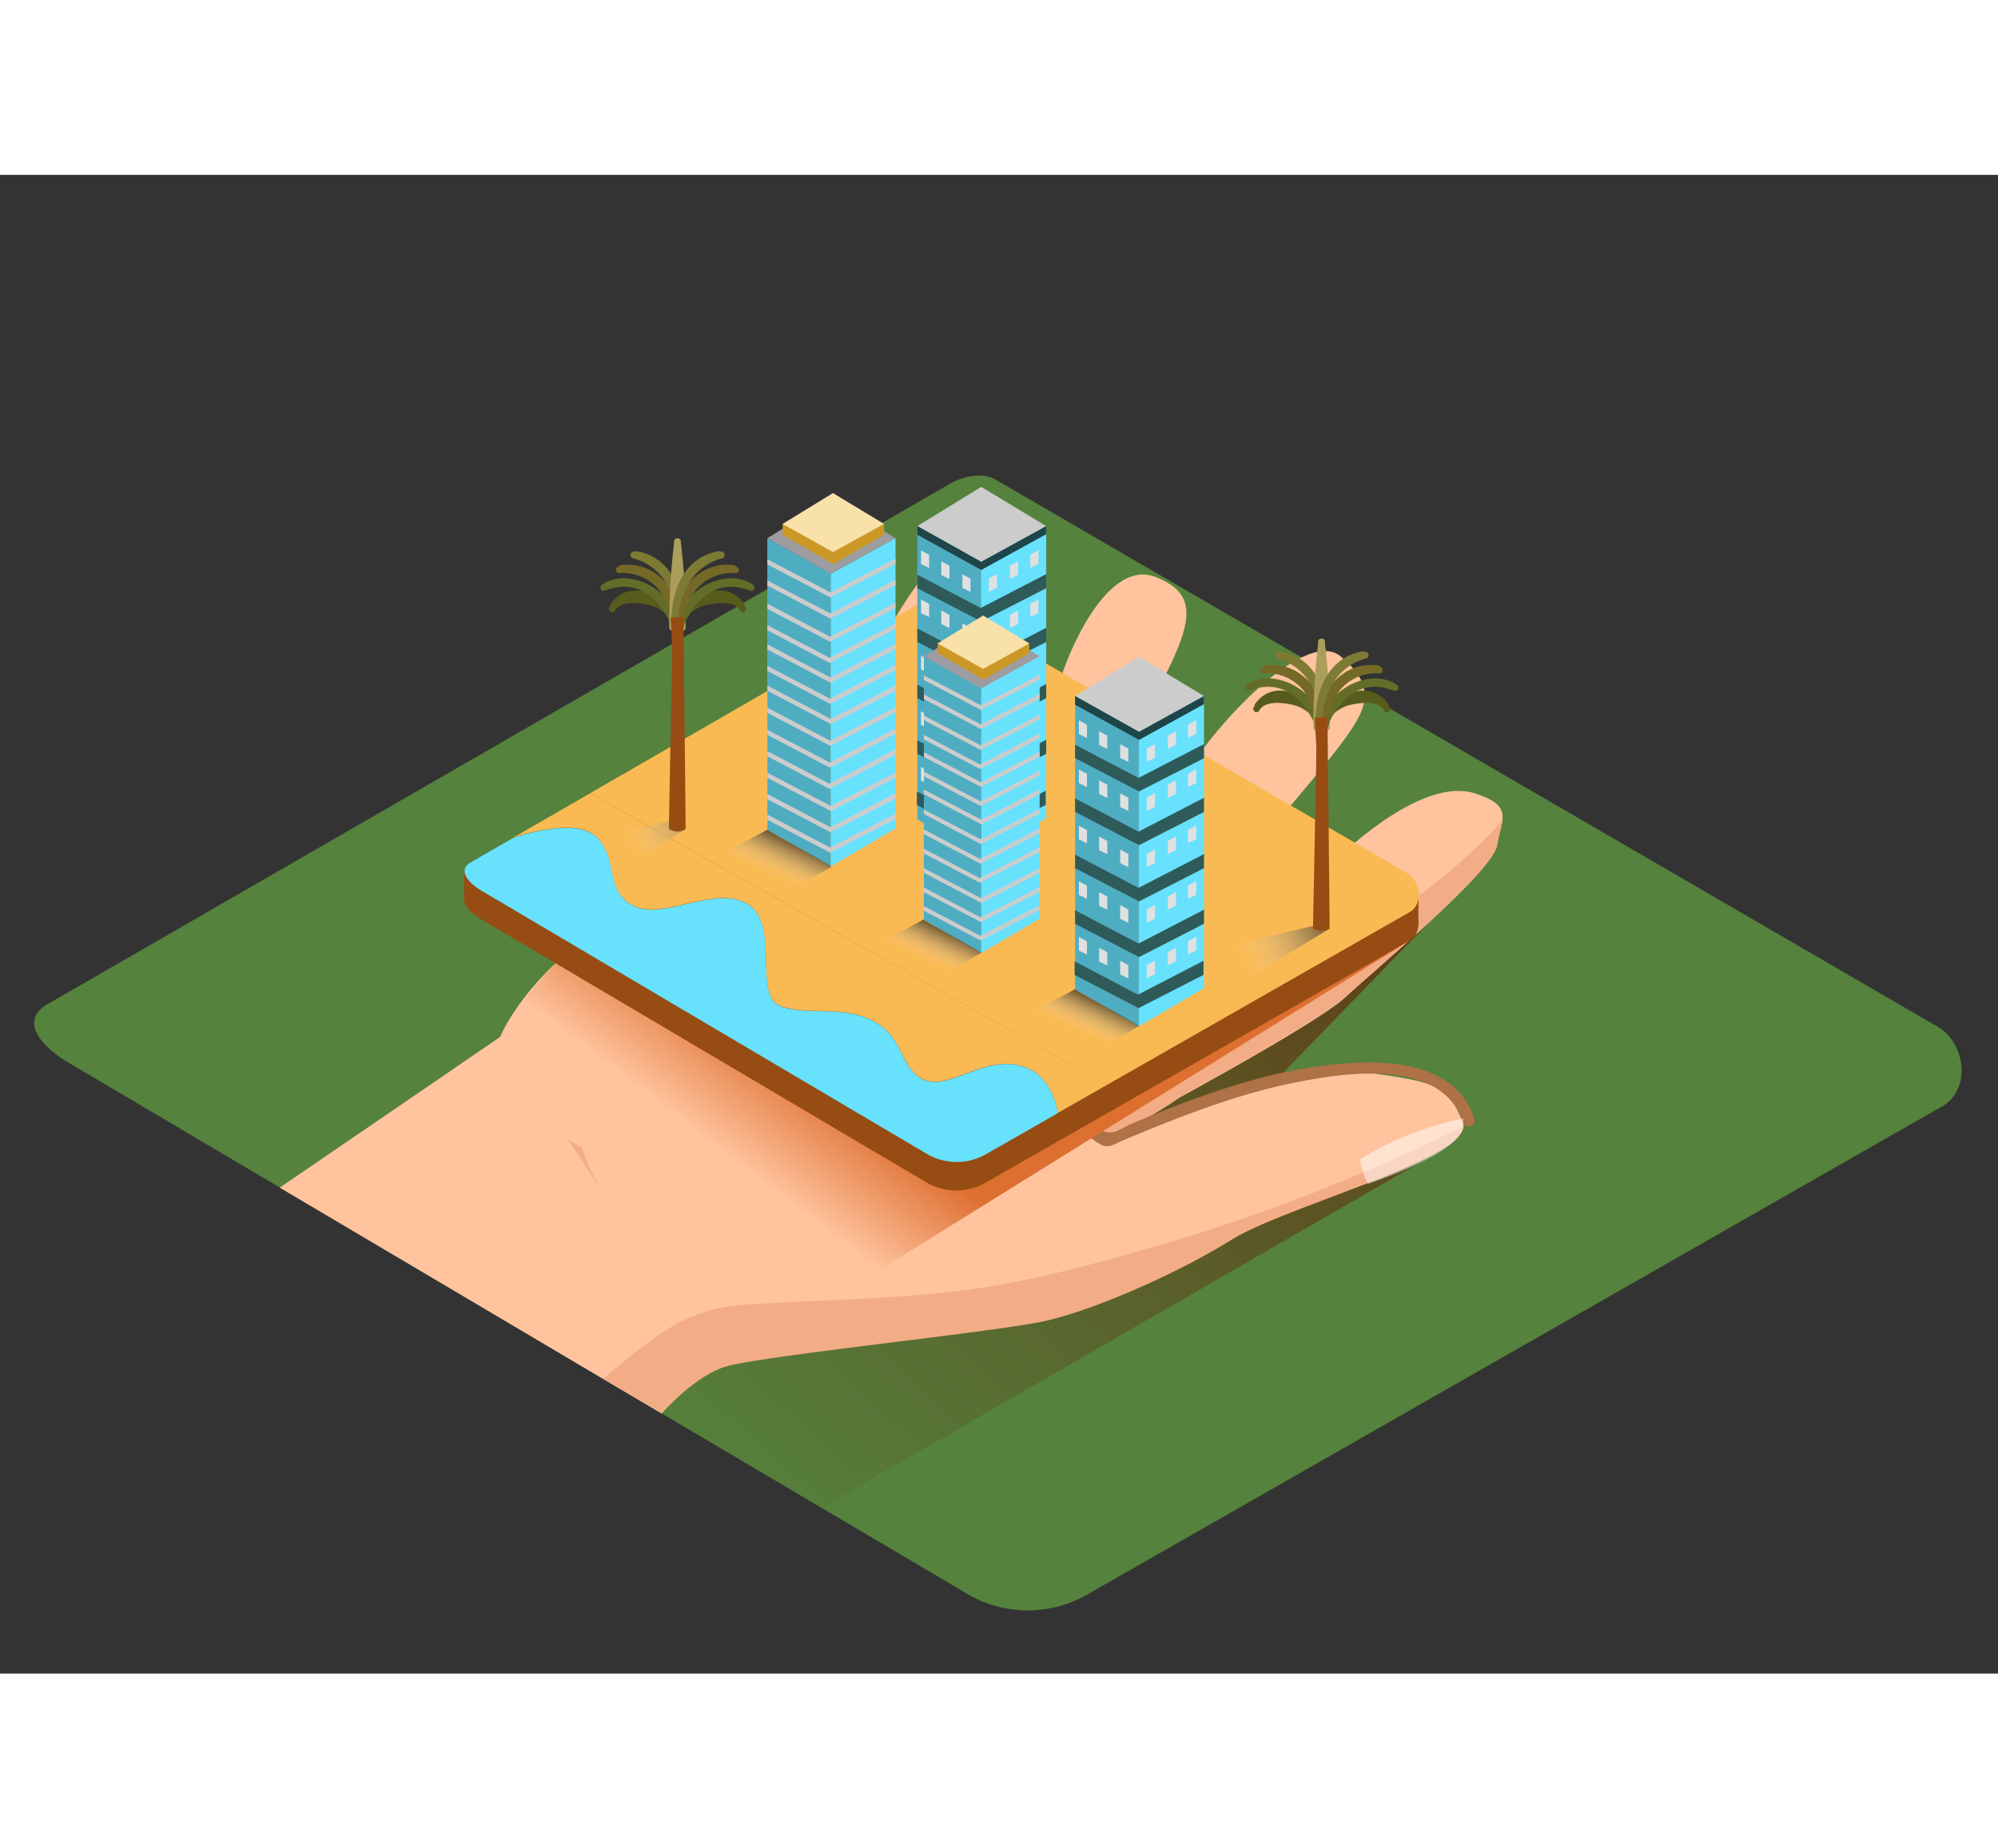 <svg xmlns="http://www.w3.org/2000/svg" xmlns:xlink="http://www.w3.org/1999/xlink" viewBox="0 0 400 300" class="styles_logo__3Jd-a" width="200" height="185"><rect x="0" y="0" width="400" height="300" fill="#333333" stroke="none"/><defs><linearGradient id="linear-gradient__LXthpceo" x1="146.86" y1="269.23" x2="279.46" y2="120.84" gradientUnits="userSpaceOnUse"><stop offset="0" stop-color="#55823d"/><stop offset="1" stop-color="#603813"/></linearGradient><linearGradient id="linear-gradient-2__LXthpceo" x1="156.87" y1="205.23" x2="171.31" y2="186.15" gradientUnits="userSpaceOnUse"><stop offset="0" stop-color="#ffc49e"/><stop offset="1" stop-color="#dd6f31"/></linearGradient><linearGradient id="linear-gradient-3__LXthpceo" x1="124.97" y1="132.41" x2="141.29" y2="121.29" gradientUnits="userSpaceOnUse"><stop offset="0" stop-color="#fff" stop-opacity="0"/><stop offset="0.81" stop-color="#262626" stop-opacity="0.57"/><stop offset="1" stop-opacity="0.67"/></linearGradient><linearGradient id="linear-gradient-4__LXthpceo" x1="248.2" y1="156.29" x2="267.18" y2="146.07" xmlns:xlink="http://www.w3.org/1999/xlink" xlink:href="#linear-gradient-3__LXthpceo"/><linearGradient id="linear-gradient-5__LXthpceo" x1="215.61" y1="171.23" x2="219.07" y2="163.82" xmlns:xlink="http://www.w3.org/1999/xlink" xlink:href="#linear-gradient-3__LXthpceo"/><linearGradient id="linear-gradient-6__LXthpceo" x1="184.66" y1="156.87" x2="188.08" y2="149.56" xmlns:xlink="http://www.w3.org/1999/xlink" xlink:href="#linear-gradient-3__LXthpceo"/><linearGradient id="linear-gradient-7__LXthpceo" x1="153.38" y1="139.75" x2="157.18" y2="131.62" xmlns:xlink="http://www.w3.org/1999/xlink" xlink:href="#linear-gradient-3__LXthpceo"/></defs><title>PP</title><g style="isolation: isolate;"><g id="Layer_2__LXthpceo" data-name="Layer 2"><path d="M194.06,284.3,14.34,178.08c-5.72-3.21-10.63-8.49-5.05-11.94l180.37-104c2.71-1.68,6.82-2.78,9.57-1.18L387.88,170.5c5.72,3.32,6.75,12.6,1,15.93L217.75,284.13A23.9,23.9,0,0,1,194.06,284.3Z" fill="#55823d"/><polyline points="290 194.4 164.48 266.82 104.45 231.34 246.13 154.27 297.97 137.38 237.86 199.34" fill="url(#linear-gradient__LXthpceo)"/><path d="M100.12,172.59s4-10.13,17.18-19.82S153,140,158.71,129,181.81,77.43,191,75.23s7.83,11.89,4.31,22.91-12.78,27.31-7.93,29.08,22.47-18.94,25.11-26.87S222.59,77,231.4,80.51s7.49,9.25,0,23.35S206.73,138.23,210.69,140s23.26-12.34,26.83-19.82,23.39-30,30.88-23.79,5.29,10.57,0,17.62-22,26.43-28.2,32.6l-14.1,14.1s28.2-10.57,38.77-21.15,22.47-18.29,30.4-15.75,5.29,5.18,4.41,10.47-24.23,24.67-30.4,30.4-42.76,25.26-42.76,25.26,34.23-12,48.93-10,14.59,3.44,17.43,9.75-35.49,16.44-46.06,23.05-27.31,14.1-37.45,16.3-58.15,7-64.32,9.25-12.6,9.66-12.6,9.66L56,202.73Z" fill="#ffc49e"/><path d="M203.07,168.74c-3.25-8.2-10.42-13.34-17.91-17.44-8.67-4.75-18.23-8-28.23-6.95-1.53.17-1.55,2.59,0,2.42,9.11-1,17.76,1.74,25.76,5.94,7.3,3.83,14.89,8.69,18.06,16.67C201.31,170.81,203.64,170.18,203.07,168.74Z" fill="#af7146"/><path d="M117.3,152.76s-10.57,31.07,4.41,52.43l-21.59-32.6S109.48,157.4,117.3,152.76Z" fill="#f2ad86"/><path d="M268,201.73a373.5,373.5,0,0,1-38,13.14c-12.45,3.57-25.33,7-38.21,8.55-14.23,1.72-28.58,1.78-42.87,2.75-12.33.84-18.78,7.19-28.18,14.77l11.74,6.94s6.16-7,12.33-9.18,54.19-7,64.32-9.25,26.87-9.69,37.45-16.3c10.32-6.45,47.1-16.26,46.19-22.6Q280.57,196.61,268,201.73Z" fill="#f2ad86"/><path d="M282.38,145.48c-14.27,10.21-30.1,17.83-46.17,24.73-8.19,3.52-16.33,7.18-24.55,10.62-2.52,1.05-5.12,1.94-7.73,2.82,5.57,1.37,9.71,6.35,15.05,8.45,1.19-.11,2.33-.27,3.41-.47,6.11-1.17,14.37-7.38,14.37-7.38,11.31-6.23,28.53-16,32.59-19.73,6.17-5.73,29.52-25.11,30.4-30.4.32-1.94.88-3.52,1.07-4.87A115.15,115.15,0,0,1,282.38,145.48Z" fill="#f2ad86"/><path d="M295.21,189c-3.54-10.8-16-11.84-25.64-11.16-13.25.93-26,5.21-38.2,10.11q-2.43,1-4.85,2c-1.11.46-2.9,1.67-4.13,1.72-2.73.11-5.78-3-8.19-4.31a76.84,76.84,0,0,0-16.07-6.73,77.88,77.88,0,0,0-34.59-2c-1.53.25-.88,2.58.64,2.33a75.09,75.09,0,0,1,33.31,2,74.22,74.22,0,0,1,15.5,6.49c2.31,1.3,4.49,2.76,6.68,4.24s2.89.52,5.43-.54c11-4.59,22.13-9,33.83-11.39,10.15-2.05,29.68-5.14,33.95,7.9C293.36,191.1,295.7,190.47,295.21,189Z" fill="#af7146"/><path d="M272.26,197.06a20.13,20.13,0,0,0,1.58,4.93s18.37-6,19-11.32a6.52,6.52,0,0,0,.06-1.78A65.5,65.5,0,0,0,272.26,197.06Z" fill="#fff" opacity="0.5"/><path d="M282.09,153.34,166.35,225.27,90.78,179l9.34-6.39s7.58-13.4,17.18-19.82" fill="url(#linear-gradient-2__LXthpceo)" style="mix-blend-mode: darken;"/><polyline points="92.93 145.44 92.93 139.22 283.98 144.42 283.96 150.13 277.02 151.32" fill="#974c13"/><path d="M281.58,145.46l-93.4-54.21c-1.36-.79-3.4-.25-4.74.58l-65.37,37.67-15.49,8.93-8.44,4.86c-2.76,1.71-.33,4.32,2.5,5.91l89,52.59a11.83,11.83,0,0,0,11.73-.08l14.33-8.18,9.84-5.62,60.56-34.57C284.92,151.7,284.41,147.1,281.58,145.46Z" fill="#974c13"/><path d="M281.66,139.73l-93.4-54.21c-1.36-.79-3.4-.25-4.74.58l-65.37,37.67h0l103.45,58.41h0l60.56-34.57C285,146,284.5,141.38,281.66,139.73Z" fill="#f9ba53"/><polygon points="183.65 129.02 183.65 70.31 196.45 77.46 196.45 136.4 183.65 129.02" fill="#68e1fd"/><polygon points="183.65 129.02 183.65 70.31 196.45 77.46 196.45 136.4 183.65 129.02" fill="#1e4549" opacity="0.33"/><polygon points="196.45 77.46 209.45 70.31 209.45 128.77 196.45 136.4 196.45 77.46" fill="#68e1fd"/><polygon points="183.65 70.31 196.45 62.46 209.45 70.31 196.45 77.46 183.65 70.31" fill="#ccc"/><polygon points="209.45 70.31 196.45 77.46 183.65 70.31 183.65 72.05 196.45 79.09 209.45 71.93 209.45 70.31" fill="#1e4549"/><polygon points="207.9 77.88 207.9 75.14 206.27 76.03 206.27 78.66 207.9 77.88" fill="#e0e0e0"/><polygon points="203.84 80.07 203.84 77.33 202.21 78.22 202.21 80.86 203.84 80.07" fill="#e0e0e0"/><polygon points="199.62 82.66 199.62 79.92 197.99 80.81 197.99 83.45 199.62 82.66" fill="#e0e0e0"/><polygon points="207.9 87.71 207.9 84.97 206.27 85.86 206.27 88.49 207.9 87.71" fill="#e0e0e0"/><polygon points="203.84 89.9 203.84 87.16 202.21 88.05 202.21 90.69 203.84 89.9" fill="#e0e0e0"/><polygon points="199.62 92.49 199.62 89.75 197.99 90.64 197.99 93.28 199.62 92.49" fill="#e0e0e0"/><polygon points="207.9 98.95 207.9 96.21 206.27 97.11 206.27 99.74 207.9 98.95" fill="#e0e0e0"/><polygon points="203.84 101.15 203.84 98.41 202.21 99.3 202.21 101.93 203.84 101.15" fill="#e0e0e0"/><polygon points="199.62 103.74 199.62 101 197.99 101.89 197.99 104.52 199.62 103.74" fill="#e0e0e0"/><polygon points="207.9 110.09 207.9 107.35 206.27 108.24 206.27 110.88 207.9 110.09" fill="#e0e0e0"/><polygon points="203.84 112.28 203.84 109.54 202.21 110.44 202.21 113.07 203.84 112.28" fill="#e0e0e0"/><polygon points="199.62 114.87 199.62 112.13 197.99 113.03 197.99 115.66 199.62 114.87" fill="#e0e0e0"/><polygon points="207.9 121.23 207.9 118.48 206.27 119.38 206.27 122.01 207.9 121.23" fill="#e0e0e0"/><polygon points="203.84 123.42 203.84 120.68 202.21 121.57 202.21 124.2 203.84 123.42" fill="#e0e0e0"/><polygon points="199.62 126.01 199.62 123.27 197.99 124.16 197.99 126.8 199.62 126.01" fill="#e0e0e0"/><polygon points="184.39 77.91 184.39 75.17 186.02 76.06 186.02 78.69 184.39 77.91" fill="#e0e0e0"/><polygon points="188.45 80.1 188.45 77.36 190.08 78.25 190.08 80.89 188.45 80.1" fill="#e0e0e0"/><polygon points="192.67 82.69 192.67 79.95 194.3 80.84 194.3 83.48 192.67 82.69" fill="#e0e0e0"/><polygon points="184.39 87.74 184.39 85 186.02 85.89 186.02 88.52 184.39 87.74" fill="#e0e0e0"/><polygon points="188.45 89.93 188.45 87.19 190.08 88.08 190.08 90.72 188.45 89.93" fill="#e0e0e0"/><polygon points="192.67 92.52 192.67 89.78 194.3 90.67 194.3 93.31 192.67 92.52" fill="#e0e0e0"/><polygon points="184.39 98.98 184.39 96.24 186.02 97.14 186.02 99.77 184.39 98.98" fill="#e0e0e0"/><polygon points="188.45 101.18 188.45 98.44 190.08 99.33 190.08 101.96 188.45 101.18" fill="#e0e0e0"/><polygon points="192.67 103.77 192.67 101.03 194.3 101.92 194.3 104.55 192.67 103.77" fill="#e0e0e0"/><polygon points="184.39 110.12 184.39 107.38 186.02 108.27 186.02 110.91 184.39 110.12" fill="#e0e0e0"/><polygon points="188.45 112.31 188.45 109.57 190.08 110.47 190.08 113.1 188.45 112.31" fill="#e0e0e0"/><polygon points="192.67 114.9 192.67 112.16 194.3 113.06 194.3 115.69 192.67 114.9" fill="#e0e0e0"/><polygon points="184.39 121.26 184.39 118.51 186.02 119.41 186.02 122.04 184.39 121.26" fill="#e0e0e0"/><polygon points="188.45 123.45 188.45 120.71 190.08 121.6 190.08 124.23 188.45 123.45" fill="#e0e0e0"/><polygon points="192.67 126.04 192.67 123.3 194.3 124.19 194.3 126.83 192.67 126.04" fill="#e0e0e0"/><polygon points="209.45 90.67 196.34 97.45 183.65 90.79 183.65 93.5 196.45 100.16 209.45 93.5 209.45 90.67" fill="#2e5b5a"/><polygon points="209.45 101.93 196.34 108.71 183.65 102.05 183.65 104.76 196.45 111.42 209.45 104.76 209.45 101.93" fill="#2e5b5a"/><polygon points="209.45 113.07 196.34 119.85 183.65 113.19 183.65 115.9 196.45 122.56 209.45 115.9 209.45 113.07" fill="#2e5b5a"/><polygon points="209.35 123.3 196.24 130.07 183.55 123.41 183.55 126.13 196.35 132.78 209.35 126.13 209.35 123.3" fill="#2e5b5a"/><polygon points="209.45 79.92 196.34 86.7 183.65 80.03 183.65 82.75 196.45 89.4 209.45 82.75 209.45 79.92" fill="#2e5b5a"/><polygon points="153.63 131.09 153.63 72.73 166.35 79.84 166.35 138.42 153.63 131.09" fill="#68e1fd"/><polygon points="153.63 131.09 153.63 72.73 166.35 79.84 166.35 138.42 153.63 131.09" fill="#1e4549" opacity="0.33"/><polygon points="166.35 79.84 179.28 72.73 179.28 130.84 166.35 138.42 166.35 79.84" fill="#68e1fd"/><polygon points="153.63 72.73 166.35 64.92 179.28 72.73 166.35 79.84 153.63 72.73" fill="#9d9ca1"/><polyline points="156.68 69.86 156.68 72.05 166.83 77.92 176.99 72.05 176.99 69.86" fill="#cc9825"/><polygon points="156.68 69.88 166.76 63.7 176.99 69.88 166.76 75.51 156.68 69.88" fill="#f9e1aa"/><polygon points="179.28 76.84 166.24 83.58 153.63 76.96 153.63 77.98 166.24 84.6 179.28 77.86 179.28 76.84" fill="#ccc"/><polygon points="179.28 81.07 166.24 87.81 153.63 81.19 153.63 82.21 166.24 88.83 179.28 82.09 179.28 81.07" fill="#ccc"/><polygon points="179.28 85.68 166.19 92.45 153.63 85.85 153.63 86.87 166.19 93.47 179.28 86.7 179.28 85.68" fill="#ccc"/><polygon points="179.28 89.86 166.09 96.68 153.63 90.14 153.63 91.16 166.08 97.7 179.28 90.88 179.28 89.86" fill="#ccc"/><polygon points="179.28 93.93 166.29 100.64 153.63 93.99 153.63 95.01 166.29 101.66 179.28 94.95 179.28 93.93" fill="#ccc"/><polygon points="179.28 98.11 166.19 104.87 153.63 98.28 153.63 99.3 166.19 105.89 179.28 99.12 179.28 98.11" fill="#ccc"/><polygon points="179.28 102.23 166.34 108.92 153.63 102.24 153.63 103.26 166.34 109.94 179.28 103.25 179.28 102.23" fill="#ccc"/><polygon points="179.28 106.55 166.24 113.29 153.63 106.67 153.63 107.69 166.24 114.31 179.28 107.57 179.28 106.55" fill="#ccc"/><polygon points="179.28 110.86 166.14 117.65 153.63 111.08 153.63 112.1 166.14 118.67 179.28 111.88 179.28 110.86" fill="#ccc"/><polygon points="179.28 115.03 166.04 121.88 153.63 115.36 153.63 116.39 166.03 122.9 179.28 116.05 179.28 115.03" fill="#ccc"/><polygon points="179.28 119.66 166.34 126.34 153.63 119.67 153.63 120.69 166.34 127.36 179.28 120.67 179.28 119.66" fill="#ccc"/><polygon points="179.28 123.83 166.24 130.57 153.63 123.95 153.63 124.97 166.24 131.59 179.28 124.85 179.28 123.83" fill="#ccc"/><polygon points="179.28 127.89 166.19 134.66 153.63 128.06 153.63 129.09 166.19 135.68 179.28 128.91 179.28 127.89" fill="#ccc"/><polygon points="184.96 149.11 184.96 96.37 196.46 102.8 196.46 155.74 184.96 149.11" fill="#68e1fd"/><polygon points="184.96 149.11 184.96 96.37 196.46 102.8 196.46 155.74 184.96 149.11" fill="#1e4549" opacity="0.33"/><polygon points="196.46 102.8 208.14 96.37 208.14 148.89 196.46 155.74 196.46 102.8" fill="#68e1fd"/><polygon points="184.96 96.37 196.46 89.32 208.14 96.37 196.46 102.8 184.96 96.37" fill="#9d9ca1"/><polyline points="187.71 93.78 187.71 95.76 196.89 101.06 206.07 95.76 206.07 93.78" fill="#cc9825"/><polygon points="187.71 93.8 196.82 88.21 206.07 93.8 196.82 98.89 187.71 93.8" fill="#f9e1aa"/><polygon points="208.14 100.09 196.36 106.18 184.96 100.19 184.96 101.12 196.35 107.1 208.14 101.01 208.14 100.09" fill="#ccc"/><polygon points="208.14 103.91 196.36 110 184.96 104.02 184.96 104.94 196.35 110.92 208.14 104.83 208.14 103.91" fill="#ccc"/><polygon points="208.14 108.08 196.31 114.19 184.96 108.23 184.96 109.15 196.31 115.11 208.14 109 208.14 108.08" fill="#ccc"/><polygon points="208.14 111.85 196.22 118.02 184.96 112.1 184.96 113.03 196.21 118.94 208.14 112.77 208.14 111.85" fill="#ccc"/><polygon points="208.14 115.53 196.4 121.6 184.96 115.59 184.96 116.51 196.4 122.52 208.14 116.45 208.14 115.53" fill="#ccc"/><polygon points="208.14 119.31 196.31 125.42 184.96 119.46 184.96 120.38 196.31 126.34 208.14 120.22 208.14 119.31" fill="#ccc"/><polygon points="208.14 123.04 196.45 129.08 184.96 123.05 184.96 123.97 196.45 130 208.14 123.96 208.14 123.04" fill="#ccc"/><polygon points="208.14 126.94 196.36 133.03 184.96 127.04 184.96 127.96 196.35 133.95 208.14 127.86 208.14 126.94" fill="#ccc"/><polygon points="208.14 130.83 196.26 136.97 184.96 131.03 184.96 131.96 196.26 137.89 208.14 131.75 208.14 130.83" fill="#ccc"/><polygon points="208.14 134.6 196.17 140.79 184.96 134.9 184.96 135.83 196.17 141.71 208.14 135.52 208.14 134.6" fill="#ccc"/><polygon points="208.14 138.78 196.45 144.83 184.96 138.79 184.96 139.71 196.45 145.75 208.14 139.7 208.14 138.78" fill="#ccc"/><polygon points="208.14 142.56 196.36 148.65 184.96 142.66 184.96 143.59 196.35 149.57 208.14 143.48 208.14 142.56" fill="#ccc"/><polygon points="208.14 146.23 196.31 152.34 184.96 146.38 184.96 147.3 196.31 153.26 208.14 147.15 208.14 146.23" fill="#ccc"/><polygon points="215.24 163.04 215.24 104.33 228.04 111.49 228.04 170.42 215.24 163.04" fill="#68e1fd"/><polygon points="215.24 163.04 215.24 104.33 228.04 111.49 228.04 170.42 215.24 163.04" fill="#1e4549" opacity="0.33"/><polygon points="228.04 111.49 241.04 104.33 241.04 162.79 228.04 170.42 228.04 111.49" fill="#68e1fd"/><polygon points="215.24 104.33 228.04 96.48 241.04 104.33 228.04 111.49 215.24 104.33" fill="#ccc"/><polygon points="241.04 104.33 228.04 111.49 215.24 104.33 215.24 106.07 228.04 113.11 241.04 105.95 241.04 104.33" fill="#1e4549"/><polygon points="239.49 111.9 239.49 109.16 237.86 110.05 237.86 112.69 239.49 111.9" fill="#e0e0e0"/><polygon points="235.43 114.09 235.43 111.35 233.8 112.24 233.8 114.88 235.43 114.09" fill="#e0e0e0"/><polygon points="231.22 116.68 231.22 113.94 229.59 114.83 229.59 117.47 231.22 116.68" fill="#e0e0e0"/><polygon points="239.49 121.73 239.49 118.99 237.86 119.88 237.86 122.52 239.49 121.73" fill="#e0e0e0"/><polygon points="235.43 123.92 235.43 121.18 233.8 122.07 233.8 124.71 235.43 123.92" fill="#e0e0e0"/><polygon points="231.22 126.51 231.22 123.77 229.59 124.66 229.59 127.3 231.22 126.51" fill="#e0e0e0"/><polygon points="239.49 132.98 239.49 130.23 237.86 131.13 237.86 133.76 239.49 132.98" fill="#e0e0e0"/><polygon points="235.43 135.17 235.43 132.43 233.8 133.32 233.8 135.96 235.43 135.17" fill="#e0e0e0"/><polygon points="231.22 137.76 231.22 135.02 229.59 135.91 229.59 138.54 231.22 137.76" fill="#e0e0e0"/><polygon points="239.49 144.11 239.49 141.37 237.86 142.26 237.86 144.9 239.49 144.11" fill="#e0e0e0"/><polygon points="235.43 146.3 235.43 143.56 233.8 144.46 233.8 147.09 235.43 146.3" fill="#e0e0e0"/><polygon points="231.22 148.89 231.22 146.15 229.59 147.05 229.59 149.68 231.22 148.89" fill="#e0e0e0"/><polygon points="239.49 155.25 239.49 152.5 237.86 153.4 237.86 156.03 239.49 155.25" fill="#e0e0e0"/><polygon points="235.43 157.44 235.43 154.7 233.8 155.59 233.8 158.23 235.43 157.44" fill="#e0e0e0"/><polygon points="231.22 160.03 231.22 157.29 229.59 158.18 229.59 160.82 231.22 160.03" fill="#e0e0e0"/><polygon points="215.98 111.93 215.98 109.19 217.61 110.08 217.61 112.72 215.98 111.93" fill="#e0e0e0"/><polygon points="220.05 114.12 220.05 111.38 221.68 112.27 221.68 114.91 220.05 114.12" fill="#e0e0e0"/><polygon points="224.26 116.71 224.26 113.97 225.89 114.86 225.89 117.5 224.26 116.71" fill="#e0e0e0"/><polygon points="215.98 121.76 215.98 119.02 217.61 119.91 217.61 122.55 215.98 121.76" fill="#e0e0e0"/><polygon points="220.05 123.95 220.05 121.21 221.68 122.1 221.68 124.74 220.05 123.95" fill="#e0e0e0"/><polygon points="224.26 126.54 224.26 123.8 225.89 124.69 225.89 127.33 224.26 126.54" fill="#e0e0e0"/><polygon points="215.98 133.01 215.98 130.26 217.61 131.16 217.61 133.79 215.98 133.01" fill="#e0e0e0"/><polygon points="220.05 135.2 220.05 132.46 221.68 133.35 221.68 135.99 220.05 135.2" fill="#e0e0e0"/><polygon points="224.26 137.79 224.26 135.05 225.89 135.94 225.89 138.57 224.26 137.79" fill="#e0e0e0"/><polygon points="215.98 144.14 215.98 141.4 217.61 142.29 217.61 144.93 215.98 144.14" fill="#e0e0e0"/><polygon points="220.05 146.33 220.05 143.59 221.68 144.49 221.68 147.12 220.05 146.33" fill="#e0e0e0"/><polygon points="224.26 148.92 224.26 146.18 225.89 147.08 225.89 149.71 224.26 148.92" fill="#e0e0e0"/><polygon points="215.98 155.28 215.98 152.53 217.61 153.43 217.61 156.06 215.98 155.28" fill="#e0e0e0"/><polygon points="220.05 157.47 220.05 154.73 221.68 155.62 221.68 158.26 220.05 157.47" fill="#e0e0e0"/><polygon points="224.26 160.06 224.26 157.32 225.89 158.21 225.89 160.85 224.26 160.06" fill="#e0e0e0"/><polygon points="241.04 124.69 227.93 131.47 215.24 124.81 215.24 127.52 228.04 134.18 241.04 127.52 241.04 124.69" fill="#2e5b5a"/><polygon points="241.04 135.96 227.93 142.73 215.24 136.07 215.24 138.78 228.04 145.44 241.04 138.78 241.04 135.96" fill="#2e5b5a"/><polygon points="241.04 147.09 227.93 153.87 215.24 147.21 215.24 149.92 228.04 156.58 241.04 149.92 241.04 147.09" fill="#2e5b5a"/><polygon points="240.94 157.32 227.83 164.1 215.14 157.43 215.14 160.15 227.94 166.8 240.94 160.15 240.94 157.32" fill="#2e5b5a"/><polygon points="241.04 113.94 227.93 120.72 215.24 114.06 215.24 116.77 228.04 123.42 241.04 116.77 241.04 113.94" fill="#2e5b5a"/><path d="M119.64,132.74c4.18,4.64,1.32,10.66,7.27,13.59s16.51-4.4,22.9-.29.88,18.23,6.39,20.31,12.79-.34,18.94,3.18,5,9.69,10.08,11.67,12.68-5.72,20.45-2.42c3.52,1.5,5.44,5.16,6.11,9l9.84-5.62L118.16,123.78h0l-15.49,8.93S115.45,128.1,119.64,132.74Z" fill="#f9ba53"/><path d="M96.73,143.49l89,52.59a11.83,11.83,0,0,0,11.73-.08l14.33-8.18c-.67-3.87-2.59-7.53-6.11-9-7.78-3.3-15.34,4.4-20.45,2.42s-3.92-8.15-10.08-11.67-13.44-1.1-18.94-3.18,0-16.2-6.39-20.31-17,3.23-22.9.29-3.08-9-7.27-13.59-17,0-17,0l-8.44,4.86C91.47,139.29,93.9,141.9,96.73,143.49Z" fill="#68e1fd"/><path d="M134.52,129.26l-22.91,5.34,7.9,7.11,17.56-10.62C136.55,130.28,135.17,130,134.52,129.26Z" fill="url(#linear-gradient-3__LXthpceo)"/><path d="M135,73.5s0,0,0,0v-.09c-.1-.78,1-.83,1.28-.18a.55.55,0,0,1,0,.09.66.66,0,0,1,0,.09,133.23,133.23,0,0,1,1,17.25.68.68,0,0,1-1.26.31.71.71,0,0,1-1.08-.53A112.78,112.78,0,0,1,135,73.5Z" fill="#ab9e5a"/><path d="M122,86.54c0-.09.12-.15.17-.23a.56.56,0,0,1,.1-.41c3.23-4.6,9.3-2.72,12.07,1.22a5.66,5.66,0,0,1,1.4,3.15c.1.8-1.06.83-1.29.14a.63.63,0,0,1-.16-.29,6.8,6.8,0,0,0-1.14-2.35A7.62,7.62,0,0,0,129.31,86c-1.77-.36-5.13-.71-6.19,1.25C122.71,88,121.56,87.29,122,86.54Z" fill="#575c1c"/><path d="M120.51,82.05c5.48-3.74,14.35,1.19,15.11,7.51a.55.55,0,0,1-.6.63.53.53,0,0,1-.77-.27c-2.29-5.31-6.86-9.1-12.85-6.78a.6.6,0,0,1-.13,0l-.09,0C120.47,83.69,119.81,82.53,120.51,82.05Z" fill="#636d27"/><path d="M123.76,78.46a.71.71,0,0,1,.11-.11,1.4,1.4,0,0,1,1.12-.26c6.46-.61,11.74,5.89,11.8,12a.63.63,0,0,1-.74.63.69.69,0,0,1-1.08-.32c-.89-2.73-1.42-5.7-3.48-7.84a9.57,9.57,0,0,0-7.5-2.85C123.21,79.78,123.14,78.7,123.76,78.46Z" fill="#746927"/><path d="M127,75.42a.66.66,0,0,1,.44-.08c6.51,1.12,9.24,7.17,9.42,13.22,0,.15,0,.29,0,.44,0,.86-1.29.86-1.34,0v0a.62.62,0,0,1,0-.09c0-.1,0-.19,0-.29-.44-5.38-3.22-10.37-8.72-11.85A.66.66,0,0,1,127,75.42Z" fill="#7d7a33"/><path d="M136.27,73.5s0,0,0,0v-.09c.1-.78-1-.83-1.28-.18a.55.55,0,0,0,0,.09.66.66,0,0,0,0,.09,133.23,133.23,0,0,0-1,17.25.68.68,0,0,0,1.26.31.71.71,0,0,0,1.08-.53A112.78,112.78,0,0,0,136.27,73.5Z" fill="#ab9e5a"/><path d="M149.3,86.54c0-.09-.12-.15-.17-.23a.56.56,0,0,0-.1-.41c-3.23-4.6-9.3-2.72-12.07,1.22a5.66,5.66,0,0,0-1.4,3.15c-.1.8,1.06.83,1.29.14a.63.63,0,0,0,.16-.29,6.8,6.8,0,0,1,1.14-2.35A7.62,7.62,0,0,1,142,86c1.77-.36,5.13-.71,6.19,1.25C148.56,88,149.71,87.29,149.3,86.54Z" fill="#575c1c"/><path d="M150.76,82.05c-5.48-3.74-14.35,1.19-15.11,7.51a.55.55,0,0,0,.6.63.53.53,0,0,0,.77-.27c2.29-5.31,6.86-9.1,12.85-6.78a.6.6,0,0,0,.13,0l.09,0C150.79,83.69,151.46,82.53,150.76,82.05Z" fill="#636d27"/><path d="M147.5,78.46a.71.71,0,0,0-.11-.11,1.4,1.4,0,0,0-1.12-.26c-6.46-.61-11.74,5.89-11.8,12a.63.63,0,0,0,.74.63.69.69,0,0,0,1.08-.32c.89-2.73,1.42-5.7,3.48-7.84a9.57,9.57,0,0,1,7.5-2.85C148.06,79.78,148.13,78.7,147.5,78.46Z" fill="#746927"/><path d="M144.3,75.42a.66.66,0,0,0-.44-.08c-6.51,1.12-9.24,7.17-9.42,13.22,0,.15,0,.29,0,.44,0,.86,1.29.86,1.34,0v0a.62.62,0,0,0,0-.09c0-.1,0-.19,0-.29.44-5.38,3.22-10.37,8.72-11.85A.66.66,0,0,0,144.3,75.42Z" fill="#7d7a33"/><path d="M133.93,130.93a3.33,3.33,0,0,0,1.5.51,3.53,3.53,0,0,0,1.64-.35.32.32,0,0,0,.19-.29c-.06-8.3-.44-42.21-.44-42.21h-2.56s.15,3.07.32,5.89C134.64,95.35,134,123,133.93,130.93Z" fill="#974c13"/><polygon points="265.54 149.74 237.86 156.2 245.74 163.28 266.2 150.87 265.54 149.74" fill="url(#linear-gradient-4__LXthpceo)"/><path d="M263.94,93.56s0,0,0,0v-.09c-.09-.78,1-.83,1.27-.18a.55.55,0,0,1,0,.09.66.66,0,0,1,0,.09,132.81,132.81,0,0,1,1,17.2.67.67,0,0,1-1.26.31.7.7,0,0,1-1.08-.53A112.43,112.43,0,0,1,263.94,93.56Z" fill="#ab9e5a"/><path d="M251,106.56c0-.09.12-.15.17-.23a.56.56,0,0,1,.1-.41c3.22-4.59,9.27-2.71,12,1.21a5.65,5.65,0,0,1,1.4,3.14c.1.8-1.06.83-1.29.14a.62.62,0,0,1-.16-.29,6.78,6.78,0,0,0-1.14-2.35,7.6,7.6,0,0,0-3.8-1.79c-1.77-.35-5.11-.71-6.17,1.24C251.69,108,250.54,107.31,251,106.56Z" fill="#575c1c"/><path d="M249.5,102.09c5.47-3.73,14.31,1.18,15.07,7.48a.54.54,0,0,1-.6.63.53.53,0,0,1-.77-.27c-2.29-5.29-6.84-9.07-12.81-6.76a.6.6,0,0,1-.13,0l-.09,0C249.46,103.72,248.8,102.57,249.5,102.09Z" fill="#636d27"/><path d="M252.74,98.51a.7.7,0,0,1,.11-.11,1.4,1.4,0,0,1,1.12-.26c6.44-.61,11.71,5.87,11.76,12a.63.63,0,0,1-.74.63.69.69,0,0,1-1.08-.32c-.89-2.72-1.42-5.68-3.47-7.82A9.54,9.54,0,0,0,253,99.78C252.19,99.82,252.12,98.75,252.74,98.51Z" fill="#746927"/><path d="M255.93,95.48a.66.66,0,0,1,.44-.08c6.49,1.11,9.21,7.15,9.39,13.18,0,.15,0,.29,0,.44,0,.86-1.28.85-1.33,0v0a.62.62,0,0,1,0-.09c0-.1,0-.19,0-.29-.44-5.36-3.21-10.34-8.7-11.81A.66.66,0,0,1,255.93,95.48Z" fill="#7d7a33"/><path d="M265.21,93.56s0,0,0,0v-.09c.09-.78-1-.83-1.27-.18a.55.55,0,0,0,0,.09.66.66,0,0,0,0,.09,132.81,132.81,0,0,0-1,17.2.67.67,0,0,0,1.26.31.7.7,0,0,0,1.08-.53A112.43,112.43,0,0,0,265.21,93.56Z" fill="#ab9e5a"/><path d="M278.2,106.56c0-.09-.12-.15-.17-.23a.56.56,0,0,0-.1-.41c-3.22-4.59-9.27-2.71-12,1.21a5.65,5.65,0,0,0-1.4,3.14c-.1.8,1.06.83,1.29.14a.62.62,0,0,0,.16-.29,6.78,6.78,0,0,1,1.14-2.35,7.6,7.6,0,0,1,3.8-1.79c1.77-.35,5.11-.71,6.17,1.24C277.46,108,278.61,107.31,278.2,106.56Z" fill="#575c1c"/><path d="M279.65,102.09c-5.47-3.73-14.31,1.18-15.07,7.48a.54.54,0,0,0,.6.63.53.53,0,0,0,.77-.27c2.29-5.29,6.84-9.07,12.81-6.76a.6.6,0,0,0,.13,0l.09,0C279.69,103.72,280.35,102.57,279.65,102.09Z" fill="#636d27"/><path d="M276.41,98.51a.7.7,0,0,0-.11-.11,1.4,1.4,0,0,0-1.12-.26c-6.44-.61-11.71,5.87-11.76,12a.63.63,0,0,0,.74.63.69.69,0,0,0,1.08-.32c.89-2.72,1.42-5.68,3.47-7.82a9.54,9.54,0,0,1,7.48-2.84C277,99.82,277,98.75,276.41,98.51Z" fill="#746927"/><path d="M273.22,95.48a.66.66,0,0,0-.44-.08c-6.49,1.11-9.21,7.15-9.39,13.18,0,.15,0,.29,0,.44,0,.86,1.28.85,1.33,0v0a.62.62,0,0,0,0-.09c0-.1,0-.19,0-.29.44-5.36,3.21-10.34,8.7-11.81A.66.66,0,0,0,273.22,95.48Z" fill="#7d7a33"/><path d="M262.87,150.81a3.32,3.32,0,0,0,1.5.5A3.51,3.51,0,0,0,266,151a.32.32,0,0,0,.19-.29c-.06-8.28-.43-42.08-.43-42.08h-2.55s.15,3.06.32,5.87C263.58,115.35,263,142.86,262.87,150.81Z" fill="#974c13"/><path d="M215.24,163l-10.49,5.64,12.77,7.64,10.52-5.9C227.73,169.94,215.62,163.46,215.24,163Z" fill="url(#linear-gradient-5__LXthpceo)" style="mix-blend-mode: multiply;"/><path d="M184.89,149.07l-10.49,5.64,11.48,6.87,10.58-5.83C196.15,155.27,185.28,149.49,184.89,149.07Z" fill="url(#linear-gradient-6__LXthpceo)" style="mix-blend-mode: multiply;"/><path d="M153.64,131.08,142,137.35,154.74,145l11.76-6.49C166.16,138,154.06,131.54,153.64,131.08Z" fill="url(#linear-gradient-7__LXthpceo)" style="mix-blend-mode: multiply;"/></g></g></svg>